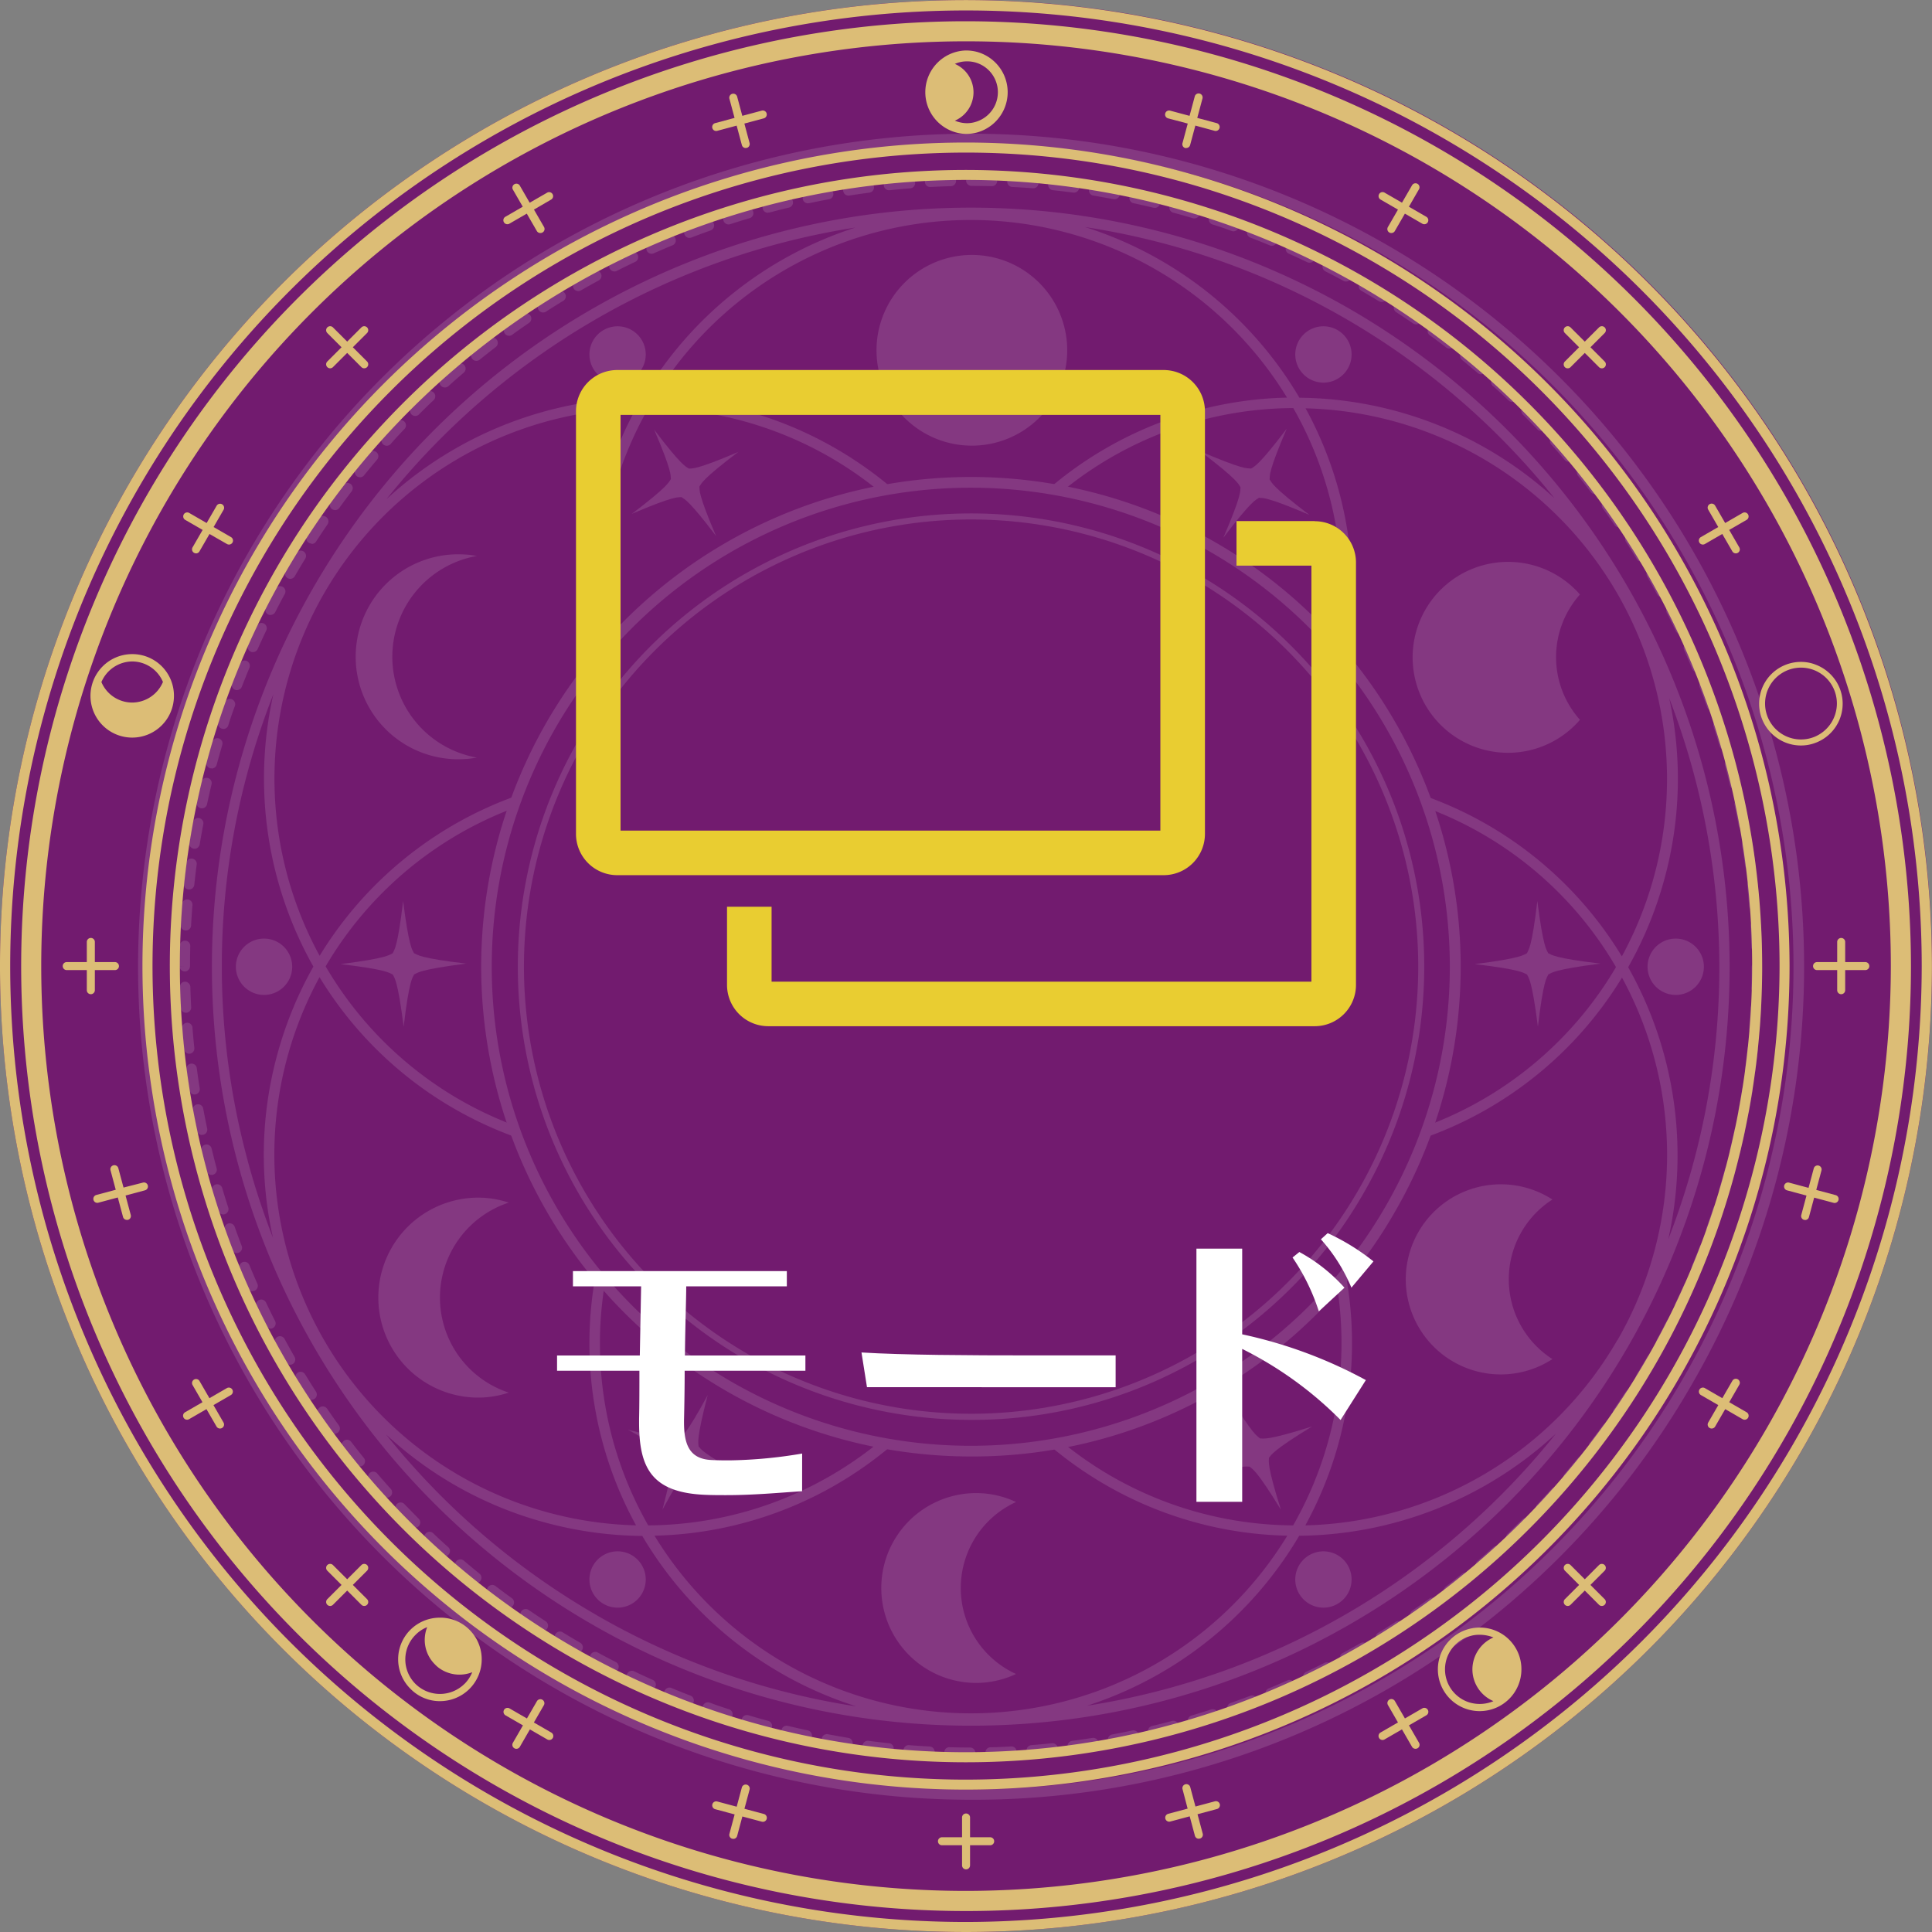 <svg xmlns="http://www.w3.org/2000/svg" xmlns:xlink="http://www.w3.org/1999/xlink" width="53.366" height="53.366" viewBox="0 0 53.366 53.366"><rect x="0" y="0" width="53.366" height="53.366" fill="#808080" stroke="none"/><defs><clipPath id="a"><rect width="46.034" height="46.018" fill="#fff"/></clipPath><clipPath id="b"><rect width="53.364" height="53.364" fill="none"/></clipPath></defs><g transform="translate(-818.627 -304.56)"><path d="M53.366,26.683A26.683,26.683,0,1,1,26.683,0,26.683,26.683,0,0,1,53.366,26.683" transform="translate(818.627 304.56)" fill="#721b6f"/><rect width="53.366" height="53.366" transform="translate(818.627 304.56)" fill="none"/><g transform="translate(822.418 308.254)" opacity="0.126"><g clip-path="url(#a)"><path d="M52.84,33.929c1.015-.77,1.015-.872,1.075-.958-.01-.1.04-.194-.461-1.364.77,1.015.872,1.015.958,1.075.1-.01.194.04,1.365-.461-1.015.77-1.015.872-1.075.958.01.105-.04.194.461,1.365-.77-1.015-.872-1.015-.958-1.075-.1.01-.194-.04-1.364.461" transform="translate(-39.175 -23.432)" fill="#fff"/><path d="M113.566,32.137c1.2.514,1.288.463,1.4.473.088-.062.193-.062.981-1.1-.514,1.2-.462,1.288-.473,1.4.062.088.062.193,1.1.981-1.2-.514-1.288-.463-1.395-.472-.088.062-.193.062-.981,1.1.514-1.2.463-1.288.472-1.395-.061-.088-.062-.193-1.1-.981" transform="translate(-84.196 -23.362)" fill="#fff"/><path d="M144.58,81.947c.164,1.292.254,1.345.3,1.442.1.045.151.135,1.445.288-1.292.164-1.345.254-1.442.3-.045.1-.135.151-.288,1.444-.164-1.292-.254-1.345-.3-1.442-.1-.045-.151-.135-1.445-.288,1.292-.164,1.345-.254,1.442-.3.045-.1.135-.151.288-1.445" transform="translate(-105.906 -60.754)" fill="#fff"/><path d="M23.436,81.947c.164,1.292.254,1.345.3,1.442.1.045.151.135,1.445.288-1.292.164-1.345.254-1.442.3-.045.1-.135.151-.288,1.444-.164-1.292-.254-1.345-.3-1.442-.1-.045-.151-.135-1.445-.288,1.292-.164,1.345-.254,1.442-.3.045-.1.135-.151.288-1.445" transform="translate(-16.092 -60.754)" fill="#fff"/><path d="M53.364,137.878c.32-1.233.258-1.313.251-1.418-.072-.076-.088-.177-1.207-.786,1.233.32,1.313.258,1.418.252.076-.073.177-.088.786-1.207-.32,1.233-.258,1.313-.251,1.418.072.077.088.177,1.207.786-1.233-.32-1.313-.258-1.418-.251-.076.072-.177.088-.786,1.207" transform="translate(-38.855 -99.877)" fill="#fff"/><path d="M113.257,137.047c1.111-.68,1.121-.784,1.191-.866,0-.108.061-.193-.331-1.435.68,1.11.784,1.121.866,1.191.108,0,.193.061,1.435-.331-1.111.68-1.121.784-1.191.866,0,.108-.061.193.331,1.435-.68-1.111-.784-1.121-.866-1.191-.108,0-.193-.061-1.435.331" transform="translate(-83.967 -99.898)" fill="#fff"/><path d="M78.957,15.58a2.634,2.634,0,1,1,2.634,2.634,2.634,2.634,0,0,1-2.634-2.634" transform="translate(-58.537 -9.598)" fill="#fff"/><path d="M138.858,50.973a2.623,2.623,0,0,0,1.981-.911,2.6,2.6,0,0,1,0-3.462,2.637,2.637,0,1,0-1.981,4.373" transform="translate(-100.988 -33.873)" fill="#fff"/><path d="M138.108,117.449a2.617,2.617,0,0,0,1.424-.424,2.618,2.618,0,0,1,0-4.408,2.626,2.626,0,1,0-1.424,4.832" transform="translate(-100.442 -83.178)" fill="#fff"/><path d="M24.5,47.749a2.829,2.829,0,0,1,2.335-2.785,2.655,2.655,0,0,0-.463-.046,2.831,2.831,0,1,0,0,5.661,2.644,2.644,0,0,0,.462-.046A2.83,2.83,0,0,1,24.5,47.749" transform="translate(-17.454 -33.301)" fill="#fff"/><path d="M82.09,150.429a2.6,2.6,0,0,0,1.1-.247,2.611,2.611,0,0,1,0-4.75,2.592,2.592,0,0,0-1.1-.247,2.622,2.622,0,1,0,0,5.244" transform="translate(-58.916 -107.637)" fill="#fff"/><path d="M27.457,116.4a2.762,2.762,0,0,1,1.9-2.624,2.675,2.675,0,0,0-.841-.138,2.762,2.762,0,0,0,0,5.524,2.681,2.681,0,0,0,.841-.138,2.762,2.762,0,0,1-1.9-2.624" transform="translate(-19.095 -84.251)" fill="#fff"/><path d="M50.2,63.718a13.528,13.528,0,1,1,11.742-6.762A13.445,13.445,0,0,1,50.2,63.718m-6.593-2.068a13.232,13.232,0,1,0-6.165-8.034,13.249,13.249,0,0,0,6.165,8.034" transform="translate(-27.199 -27.181)" fill="#fff"/><path d="M53.1,65.6a12.519,12.519,0,1,1,10.865-6.258A12.44,12.44,0,0,1,53.1,65.6m.042-24.871a12.351,12.351,0,1,0,6.156,1.653,12.363,12.363,0,0,0-6.156-1.653" transform="translate(-30.093 -30.074)" fill="#fff"/><path d="M26.353,48.17s-.381,0-.572-.007a.145.145,0,0,1-.141-.149.137.137,0,0,1,.149-.141q.282.008.563.008a.145.145,0,1,1,0,.29m.568-.007a.145.145,0,0,1,0-.29c.188,0,.376-.013.564-.022a.141.141,0,0,1,.153.137.145.145,0,0,1-.138.153c-.19.01-.575.023-.575.023m-1.7-.022s-.388-.023-.578-.038a.145.145,0,0,1-.133-.156.142.142,0,0,1,.156-.133q.281.022.563.037a.145.145,0,0,1-.008.29m2.838-.038a.145.145,0,0,1-.011-.29q.282-.023.562-.052a.145.145,0,1,1,.03.289q-.284.029-.569.052h-.012m-3.97-.052h-.016q-.284-.03-.568-.068a.145.145,0,0,1,.038-.288q.28.037.56.066a.145.145,0,0,1-.015.29m5.1-.066a.145.145,0,0,1-.019-.289q.28-.037.558-.081a.145.145,0,1,1,.045.287q-.282.045-.566.082h-.019M22.958,47.9l-.023,0q-.282-.044-.564-.1a.145.145,0,1,1,.053-.286q.277.052.556.1a.145.145,0,0,1-.022.289m7.348-.095a.145.145,0,0,1-.026-.288q.277-.051.553-.11a.145.145,0,1,1,.06.284q-.28.059-.561.111l-.027,0m-8.465-.113a.139.139,0,0,1-.031,0q-.279-.059-.558-.127a.145.145,0,0,1,.068-.282q.274.066.55.125a.145.145,0,0,1-.03.287m9.577-.123a.145.145,0,0,1-.034-.287q.274-.065.547-.138a.145.145,0,1,1,.075.281q-.277.074-.555.14a.139.139,0,0,1-.034,0m-10.681-.144a.163.163,0,0,1-.038,0c-.184-.05-.367-.1-.55-.156a.145.145,0,1,1,.083-.278q.27.081.543.154a.145.145,0,0,1-.038.286m11.78-.149a.145.145,0,0,1-.041-.285q.271-.08.539-.167a.145.145,0,0,1,.089.276q-.272.088-.546.169a.152.152,0,0,1-.041.006M19.648,47.1A.145.145,0,0,1,19.6,47.1q-.271-.088-.541-.185a.145.145,0,0,1,.1-.274q.267.1.534.183a.145.145,0,0,1-.045.283m13.95-.174a.145.145,0,0,1-.048-.282q.266-.094.53-.195a.145.145,0,1,1,.1.271c-.178.069-.357.134-.537.2a.145.145,0,0,1-.048.008m-15.02-.207a.143.143,0,0,1-.053-.01q-.266-.1-.53-.213a.145.145,0,1,1,.111-.268q.261.109.524.21a.145.145,0,0,1-.052.281m16.081-.2a.145.145,0,0,1-.056-.279q.261-.108.519-.222a.145.145,0,1,1,.118.266q-.261.116-.526.225a.146.146,0,0,1-.055.011m-17.13-.238a.147.147,0,0,1-.059-.013q-.26-.117-.519-.24a.145.145,0,1,1,.125-.262q.255.122.512.237a.145.145,0,0,1-.059.278m18.17-.223a.145.145,0,0,1-.062-.276q.255-.121.507-.249a.145.145,0,0,1,.131.259q-.255.129-.514.252a.147.147,0,0,1-.062.014M16.5,45.795a.144.144,0,0,1-.066-.016q-.254-.13-.506-.267a.145.145,0,1,1,.139-.255q.248.135.5.263a.145.145,0,0,1-.066.274m20.208-.247a.145.145,0,0,1-.069-.273q.248-.135.494-.275a.145.145,0,0,1,.145.252q-.248.143-.5.279a.145.145,0,0,1-.069.018m-21.2-.29a.144.144,0,0,1-.072-.019q-.249-.143-.492-.292a.145.145,0,0,1,.152-.248q.24.147.485.289a.145.145,0,0,1-.073.271M37.7,44.982a.145.145,0,0,1-.076-.269q.241-.147.479-.3a.145.145,0,0,1,.158.244q-.241.155-.485.3a.144.144,0,0,1-.076.021m-23.151-.317a.144.144,0,0,1-.079-.023q-.241-.156-.476-.317a.145.145,0,1,1,.164-.24q.232.159.47.313a.145.145,0,0,1-.079.267m24.105-.3a.145.145,0,0,1-.082-.265q.233-.16.462-.326a.145.145,0,1,1,.17.235q-.232.168-.469.33a.143.143,0,0,1-.082.026m-25.043-.341a.144.144,0,0,1-.085-.027q-.232-.168-.459-.342a.145.145,0,1,1,.176-.231q.223.171.453.337a.145.145,0,0,1-.085.263M39.576,43.7a.145.145,0,0,1-.088-.26q.224-.172.444-.35a.145.145,0,0,1,.183.226q-.223.18-.451.354a.144.144,0,0,1-.088.03m-26.867-.364a.144.144,0,0,1-.091-.032q-.223-.18-.44-.365a.145.145,0,1,1,.188-.221q.215.183.435.361a.145.145,0,0,1-.092.258m27.753-.351a.145.145,0,0,1-.094-.256q.215-.183.425-.373a.145.145,0,1,1,.194.216q-.213.192-.431.377a.143.143,0,0,1-.094.035m-28.619-.386a.145.145,0,0,1-.1-.037q-.214-.192-.422-.389a.145.145,0,1,1,.2-.211q.2.194.416.384a.145.145,0,0,1-.1.253m29.465-.375a.145.145,0,0,1-.1-.251q.2-.194.405-.395a.145.145,0,0,1,.205.205q-.2.2-.41.4a.145.145,0,0,1-.1.04M11.016,41.81a.145.145,0,0,1-.1-.043q-.2-.2-.4-.41a.145.145,0,1,1,.211-.2q.194.2.395.405a.145.145,0,0,1-.1.248m31.1-.4a.145.145,0,0,1-.105-.245q.195-.2.384-.416a.145.145,0,0,1,.216.194q-.192.214-.389.421a.144.144,0,0,1-.105.045m-31.882-.429a.145.145,0,0,1-.108-.048q-.192-.213-.378-.431a.145.145,0,0,1,.221-.189q.183.215.373.425a.145.145,0,0,1-.108.243m32.644-.418a.145.145,0,0,1-.111-.24q.183-.214.361-.434a.145.145,0,0,1,.226.183q-.18.223-.366.44a.145.145,0,0,1-.11.051M9.493,40.118a.145.145,0,0,1-.113-.054q-.18-.223-.355-.451a.145.145,0,1,1,.231-.176q.172.225.35.444a.145.145,0,0,1-.113.237m34.1-.436a.145.145,0,0,1-.115-.233q.171-.224.338-.453a.145.145,0,0,1,.235.17q-.169.232-.342.459a.145.145,0,0,1-.115.057M8.8,39.215a.145.145,0,0,1-.118-.06q-.168-.232-.33-.468a.145.145,0,0,1,.24-.164q.16.233.326.462a.145.145,0,0,1-.032.2.143.143,0,0,1-.085.028m35.457-.452a.145.145,0,0,1-.12-.227q.159-.232.313-.469a.145.145,0,0,1,.244.158q-.156.241-.318.476a.145.145,0,0,1-.119.063m-36.1-.487a.146.146,0,0,1-.122-.066q-.156-.241-.3-.485a.145.145,0,0,1,.248-.151q.147.241.3.478a.145.145,0,0,1-.122.224m36.719-.466a.145.145,0,0,1-.124-.221q.147-.24.289-.485a.145.145,0,1,1,.252.145q-.144.248-.293.491a.145.145,0,0,1-.124.07m-37.313-.5a.145.145,0,0,1-.126-.073q-.143-.248-.279-.5a.145.145,0,1,1,.255-.138q.135.248.275.494a.145.145,0,0,1-.126.217m37.881-.48a.145.145,0,0,1-.128-.215q.135-.248.263-.5a.145.145,0,1,1,.259.132q-.129.254-.267.506a.145.145,0,0,1-.127.076m-38.423-.52a.146.146,0,0,1-.13-.079q-.13-.256-.253-.514a.145.145,0,0,1,.262-.125q.121.255.249.507a.146.146,0,0,1-.064.2.149.149,0,0,1-.066.016m38.939-.491a.145.145,0,0,1-.131-.208q.122-.255.237-.512a.145.145,0,0,1,.265.119q-.116.26-.24.518a.145.145,0,0,1-.131.083M6.535,35.278a.145.145,0,0,1-.133-.086q-.116-.261-.226-.526a.145.145,0,0,1,.269-.111q.107.261.222.519a.145.145,0,0,1-.133.2m39.891-.5a.145.145,0,0,1-.134-.2q.109-.261.21-.523a.145.145,0,1,1,.271.1q-.1.266-.213.53a.146.146,0,0,1-.134.089M6.1,34.227a.145.145,0,0,1-.136-.093q-.1-.267-.2-.537a.145.145,0,0,1,.274-.1q.094.267.195.53a.146.146,0,0,1-.084.187.141.141,0,0,1-.052.01m40.733-.509a.145.145,0,0,1-.137-.194c.064-.178.124-.355.182-.534a.145.145,0,0,1,.276.091q-.088.271-.184.541a.146.146,0,0,1-.137.1M5.722,33.155a.145.145,0,0,1-.138-.1q-.088-.272-.169-.546a.145.145,0,0,1,.279-.082q.08.271.167.539a.146.146,0,0,1-.094.183.142.142,0,0,1-.045.007m41.464-.517a.152.152,0,0,1-.041-.006.145.145,0,0,1-.1-.181q.081-.271.154-.543a.145.145,0,1,1,.28.076q-.074.275-.156.55a.145.145,0,0,1-.139.1M5.4,32.065a.145.145,0,0,1-.14-.108q-.074-.276-.141-.554a.145.145,0,0,1,.282-.068q.066.274.139.547a.145.145,0,0,1-.14.183m42.082-.524a.153.153,0,0,1-.034,0,.145.145,0,0,1-.107-.175q.066-.275.125-.55a.145.145,0,1,1,.284.061c-.04.186-.082.372-.127.557a.145.145,0,0,1-.141.111M5.136,30.961a.145.145,0,0,1-.142-.115q-.059-.28-.111-.561a.145.145,0,1,1,.286-.053q.052.277.11.553a.145.145,0,0,1-.112.172.155.155,0,0,1-.03,0m42.584-.53-.027,0a.145.145,0,0,1-.116-.169q.052-.277.1-.556a.145.145,0,0,1,.287.045q-.045.282-.1.564a.145.145,0,0,1-.142.118M4.929,29.844a.146.146,0,0,1-.143-.123q-.045-.282-.082-.566a.145.145,0,0,1,.125-.163.143.143,0,0,1,.163.125q.037.28.081.559a.145.145,0,0,1-.121.166l-.023,0M47.9,29.308h-.019a.145.145,0,0,1-.125-.163q.037-.28.066-.561a.145.145,0,0,1,.289.031q-.03.284-.068.568a.145.145,0,0,1-.144.126M4.78,28.717a.145.145,0,0,1-.144-.13q-.03-.284-.053-.569a.145.145,0,0,1,.133-.156.143.143,0,0,1,.156.133q.022.282.052.562a.145.145,0,0,1-.129.16H4.78m43.237-.539a.147.147,0,0,1-.145-.157q.022-.281.037-.563a.141.141,0,0,1,.153-.137.145.145,0,0,1,.137.152c-.01.191-.022.381-.037.571a.145.145,0,0,1-.144.134M4.691,27.585a.146.146,0,0,1-.145-.138q-.015-.286-.022-.571a.145.145,0,0,1,.141-.149.152.152,0,0,1,.149.141q.008.282.023.564a.145.145,0,0,1-.137.153H4.691m43.385-.542a.146.146,0,0,1-.145-.149q.007-.28.007-.559a.147.147,0,0,1,.145-.148.143.143,0,0,1,.145.143s0,.383-.007.572a.145.145,0,0,1-.145.141m-43.415-.6a.14.14,0,0,1-.145-.139H4.66L4.515,26.3c0-.192,0-.378.007-.565a.145.145,0,0,1,.29.007q-.007.277-.007.553a.15.15,0,0,1-.145.151m43.415-.537a.145.145,0,0,1-.145-.141q-.008-.282-.022-.564a.145.145,0,0,1,.137-.153.141.141,0,0,1,.153.138q.015.285.023.571a.145.145,0,0,1-.141.149ZM4.69,25.313a.146.146,0,0,1-.145-.153q.015-.286.037-.571a.145.145,0,0,1,.29.023c-.015.187-.027.375-.037.563a.145.145,0,0,1-.145.138m43.326-.541a.145.145,0,0,1-.145-.133q-.023-.281-.052-.562a.145.145,0,1,1,.289-.031q.03.284.052.569a.145.145,0,0,1-.133.156h-.012M4.778,24.181H4.763a.145.145,0,0,1-.129-.16q.03-.284.067-.568a.143.143,0,0,1,.163-.125.145.145,0,0,1,.125.163q-.037.28-.066.56a.145.145,0,0,1-.144.13M47.9,23.644a.145.145,0,0,1-.144-.126q-.037-.28-.081-.559a.145.145,0,0,1,.287-.045q.045.282.082.566a.145.145,0,0,1-.125.163l-.019,0m-42.97-.589-.023,0a.145.145,0,0,1-.121-.166q.045-.282.1-.564a.145.145,0,0,1,.286.053q-.052.278-.1.556a.145.145,0,0,1-.143.123m42.792-.532a.145.145,0,0,1-.143-.119q-.051-.277-.11-.554a.145.145,0,1,1,.284-.06q.059.28.111.561a.145.145,0,0,1-.116.169l-.027,0M5.134,21.937a.155.155,0,0,1-.031,0,.145.145,0,0,1-.112-.172q.059-.28.127-.558a.145.145,0,1,1,.282.068q-.066.275-.125.55a.145.145,0,0,1-.142.115m42.349-.527a.146.146,0,0,1-.141-.112q-.065-.274-.138-.547a.145.145,0,0,1,.281-.075q.074.276.14.555a.145.145,0,0,1-.108.175.149.149,0,0,1-.034,0M5.4,20.833a.159.159,0,0,1-.038,0,.146.146,0,0,1-.1-.178q.074-.276.156-.55a.145.145,0,1,1,.278.083q-.08.271-.154.543a.145.145,0,0,1-.14.108m41.791-.521a.146.146,0,0,1-.139-.1q-.08-.271-.167-.539a.145.145,0,0,1,.276-.089q.088.272.169.546a.145.145,0,0,1-.1.18.141.141,0,0,1-.041.006M5.724,19.744a.136.136,0,0,1-.045-.007.145.145,0,0,1-.093-.183q.088-.271.184-.541a.145.145,0,1,1,.274.1q-.1.267-.182.534a.145.145,0,0,1-.138.1m41.117-.514a.145.145,0,0,1-.137-.1q-.094-.266-.195-.53a.145.145,0,1,1,.271-.1q.1.267.2.537a.145.145,0,0,1-.089.185.142.142,0,0,1-.048.009M6.1,18.674a.143.143,0,0,1-.052-.01.145.145,0,0,1-.083-.188q.1-.266.213-.531a.145.145,0,1,1,.268.112q-.108.261-.21.523a.145.145,0,0,1-.136.093m40.33-.5a.145.145,0,0,1-.134-.09q-.107-.261-.222-.519a.145.145,0,1,1,.266-.118q.116.262.225.526a.146.146,0,0,1-.134.2M6.541,17.625a.143.143,0,0,1-.059-.013.145.145,0,0,1-.073-.192q.116-.261.24-.519a.145.145,0,1,1,.262.125q-.122.255-.237.512a.145.145,0,0,1-.133.086m39.434-.5a.145.145,0,0,1-.131-.083q-.121-.255-.249-.507a.145.145,0,1,1,.259-.131q.13.255.252.514a.145.145,0,0,1-.069.193.147.147,0,0,1-.062.014M7.031,16.6a.147.147,0,0,1-.066-.016.145.145,0,0,1-.063-.2q.13-.254.266-.506a.145.145,0,1,1,.255.139q-.135.248-.263.5a.145.145,0,0,1-.13.079m38.429-.486a.145.145,0,0,1-.128-.076q-.134-.248-.275-.494a.145.145,0,0,1,.252-.145q.143.248.279.5a.145.145,0,0,1-.059.2.147.147,0,0,1-.069.017M7.574,15.6a.145.145,0,0,1-.126-.218q.144-.249.292-.492a.145.145,0,0,1,.248.152q-.147.24-.289.485a.145.145,0,0,1-.126.073m37.319-.474a.146.146,0,0,1-.124-.07q-.147-.241-.3-.479a.145.145,0,1,1,.244-.158q.155.241.3.485a.146.146,0,0,1-.048.2.143.143,0,0,1-.076.021m-36.726-.5a.145.145,0,0,1-.122-.224q.156-.241.317-.476A.145.145,0,1,1,8.6,14.1q-.159.232-.313.47a.146.146,0,0,1-.122.066m36.107-.46a.145.145,0,0,1-.12-.063q-.16-.233-.326-.462a.145.145,0,1,1,.236-.17q.168.232.33.468a.145.145,0,0,1-.12.227M8.81,13.7a.143.143,0,0,1-.085-.028.145.145,0,0,1-.032-.2q.168-.232.342-.459a.145.145,0,1,1,.23.176q-.171.224-.337.453a.145.145,0,0,1-.118.06m34.8-.445a.145.145,0,0,1-.115-.057q-.171-.224-.349-.444a.145.145,0,1,1,.226-.183q.18.223.355.451a.145.145,0,0,1-.116.233M9.5,12.795a.145.145,0,0,1-.113-.236q.18-.223.365-.44a.145.145,0,1,1,.221.188q-.183.215-.361.434a.144.144,0,0,1-.113.054m33.39-.428a.145.145,0,0,1-.111-.051q-.183-.215-.372-.425a.145.145,0,0,1,.216-.195q.192.213.378.431a.145.145,0,0,1-.016.2.143.143,0,0,1-.094.035m-32.652-.438a.145.145,0,0,1-.108-.242q.192-.214.389-.422a.145.145,0,0,1,.211.2q-.195.2-.384.416a.145.145,0,0,1-.108.048m31.89-.408a.144.144,0,0,1-.105-.045q-.195-.2-.4-.405a.145.145,0,0,1,.206-.205q.2.2.4.41a.145.145,0,0,1-.005.205.143.143,0,0,1-.1.04M11.023,11.1a.145.145,0,0,1-.1-.248q.2-.2.411-.4a.145.145,0,1,1,.2.211q-.205.194-.405.395a.146.146,0,0,1-.1.043m30.3-.386a.145.145,0,0,1-.1-.04q-.2-.195-.416-.384A.145.145,0,1,1,41,10.075q.214.192.422.389a.145.145,0,0,1-.1.25m-29.475-.4a.145.145,0,0,1-.1-.253q.213-.192.431-.378a.145.145,0,0,1,.189.221q-.215.183-.425.373a.144.144,0,0,1-.1.037m28.627-.364a.144.144,0,0,1-.094-.035q-.215-.183-.434-.361a.145.145,0,0,1,.183-.226q.223.18.44.365a.145.145,0,0,1-.094.256M12.715,9.579a.145.145,0,0,1-.092-.258q.223-.18.45-.354a.145.145,0,0,1,.177.23q-.224.173-.445.35a.144.144,0,0,1-.091.032m26.877-.34a.145.145,0,0,1-.088-.03q-.223-.171-.453-.337a.145.145,0,1,1,.17-.236q.232.168.459.342a.145.145,0,0,1-.088.26M13.619,8.886a.145.145,0,0,1-.085-.263q.232-.168.468-.33a.145.145,0,1,1,.164.239q-.233.16-.462.326a.144.144,0,0,1-.085.028m25.054-.314a.145.145,0,0,1-.083-.026q-.232-.159-.469-.313a.145.145,0,0,1,.158-.244q.241.156.476.318a.145.145,0,0,1-.082.265M14.558,8.243a.145.145,0,0,1-.079-.267q.241-.156.485-.305a.145.145,0,0,1,.152.248q-.241.147-.478.3a.146.146,0,0,1-.079.023m23.161-.29a.147.147,0,0,1-.076-.021q-.24-.147-.485-.288a.145.145,0,0,1,.145-.252q.249.144.492.292a.145.145,0,0,1-.076.269m-22.191-.3a.145.145,0,0,1-.073-.271q.249-.144.5-.279a.145.145,0,1,1,.138.256q-.248.134-.493.275a.144.144,0,0,1-.072.019m21.207-.265a.144.144,0,0,1-.07-.018q-.248-.135-.5-.263a.145.145,0,0,1,.132-.259q.254.13.506.267a.145.145,0,0,1-.07.273M16.529,7.109a.145.145,0,0,1-.066-.275q.255-.13.514-.252a.145.145,0,0,1,.125.262q-.256.121-.507.249a.146.146,0,0,1-.066.016m19.2-.241a.146.146,0,0,1-.063-.014q-.256-.122-.512-.237a.145.145,0,1,1,.119-.265q.26.116.519.24a.145.145,0,0,1-.063.276M17.556,6.621a.145.145,0,0,1-.059-.278q.262-.116.526-.225a.145.145,0,0,1,.111.268q-.261.108-.519.222a.148.148,0,0,1-.059.012M34.687,6.4a.147.147,0,0,1-.056-.011q-.261-.108-.524-.21a.145.145,0,1,1,.1-.271q.266.1.53.212a.145.145,0,0,1-.056.28m-16.08-.217a.145.145,0,0,1-.052-.281q.267-.1.537-.2a.145.145,0,0,1,.1.274q-.266.094-.53.195a.142.142,0,0,1-.052.01M33.628,6a.146.146,0,0,1-.049-.008q-.267-.1-.534-.182a.145.145,0,1,1,.09-.276q.271.088.541.185A.145.145,0,0,1,33.628,6M19.679,5.81a.145.145,0,0,1-.044-.283q.272-.088.546-.169a.145.145,0,1,1,.082.279q-.271.08-.539.167a.149.149,0,0,1-.045.007m12.869-.166a.145.145,0,0,1-.042-.006q-.27-.081-.543-.154a.145.145,0,0,1,.076-.281q.276.074.55.156a.145.145,0,0,1-.041.284M20.769,5.488a.145.145,0,0,1-.037-.286q.276-.074.555-.14a.145.145,0,0,1,.067.282q-.274.065-.547.138a.144.144,0,0,1-.038,0M31.45,5.349a.156.156,0,0,1-.034,0q-.275-.066-.55-.125a.145.145,0,0,1,.061-.284q.279.06.557.126a.145.145,0,0,1-.034.287m-9.577-.126a.145.145,0,0,1-.03-.287q.28-.059.561-.111a.147.147,0,0,1,.169.116.145.145,0,0,1-.116.169q-.277.051-.553.11a.15.15,0,0,1-.03,0m8.466-.111-.027,0q-.277-.052-.556-.1a.145.145,0,1,1,.045-.287q.282.044.564.1a.145.145,0,0,1-.026.288m-7.349-.1a.145.145,0,0,1-.023-.288q.282-.045.566-.082a.145.145,0,1,1,.037.288q-.28.037-.558.081l-.023,0m6.227-.082H29.2c-.187-.024-.373-.047-.561-.066a.145.145,0,0,1,.031-.289q.284.03.568.067a.145.145,0,0,1-.018.289m-5.1-.066a.145.145,0,0,1-.015-.29q.284-.03.569-.052a.145.145,0,1,1,.023.289q-.281.022-.561.052h-.016m3.971-.053c-.2-.015-.387-.027-.575-.037a.145.145,0,0,1-.138-.152.138.138,0,0,1,.153-.138q.286.015.571.037a.145.145,0,0,1-.011.29m-2.839-.036a.145.145,0,0,1-.007-.29q.285-.016.571-.023a.145.145,0,1,1,.008.29c-.188.005-.572.023-.572.023m1.7-.023s-.375-.007-.561-.007a.149.149,0,0,1-.149-.145.142.142,0,0,1,.141-.145s.384,0,.572.007a.145.145,0,0,1,0,.29" transform="translate(-3.347 -3.305)" fill="#fff"/><path d="M39.374,10.709a20.966,20.966,0,1,0,7.675,28.644,20.993,20.993,0,0,0-7.675-28.644m-.145.252a20.562,20.562,0,0,1,5.779,4.963,10.581,10.581,0,0,0-7.041-2.772A10.58,10.58,0,0,0,32.05,8.439a20.557,20.557,0,0,1,7.179,2.522M25.7,8.452a10.583,10.583,0,0,0-5.878,4.7,10.58,10.58,0,0,0-7.071,2.8A20.681,20.681,0,0,1,25.7,8.452M8.915,34.221a20.521,20.521,0,0,1,.708-12.872,10.585,10.585,0,0,0,1.107,7.516,10.586,10.586,0,0,0-1.007,2.467,10.479,10.479,0,0,0-.109,5.024,21.046,21.046,0,0,1-.7-2.135M18.55,46.777a20.658,20.658,0,0,1-5.815-4.991,10.482,10.482,0,0,0,4.436,2.446,10.591,10.591,0,0,0,2.644.36A10.583,10.583,0,0,0,25.729,49.3a20.563,20.563,0,0,1-7.179-2.522m13.534,2.509a10.581,10.581,0,0,0,5.877-4.7,10.578,10.578,0,0,0,7.09-2.82,20.679,20.679,0,0,1-12.968,7.518m14.664-10.1A10.246,10.246,0,0,1,38.13,44.3a10.461,10.461,0,0,0,1.129-6.86c-.081.1-.163.2-.247.293A10.142,10.142,0,0,1,37.794,44.3a10.173,10.173,0,0,1-5.036-1.367,10.327,10.327,0,0,1-1.267-.868c-.124.025-.248.051-.373.072a10.634,10.634,0,0,0,1.5,1.048,10.463,10.463,0,0,0,5.014,1.4,10.236,10.236,0,0,1-17.479,0,10.474,10.474,0,0,0,5.014-1.408,10.651,10.651,0,0,0,1.49-1.044c-.125-.021-.25-.046-.374-.071a10.347,10.347,0,0,1-1.261.863A10.173,10.173,0,0,1,19.979,44.3a10.135,10.135,0,0,1-1.215-6.57c-.084-.1-.167-.191-.248-.288a10.457,10.457,0,0,0,1.127,6.857A10.245,10.245,0,0,1,10.9,29.157a10.474,10.474,0,0,0,3.731,3.64,10.583,10.583,0,0,0,1.651.768c-.044-.118-.083-.238-.124-.358a10.316,10.316,0,0,1-1.382-.662,10.175,10.175,0,0,1-3.707-3.686,10.176,10.176,0,0,1,5.085-4.331c.041-.121.086-.241.13-.361a10.492,10.492,0,0,0-5.381,4.4,10.23,10.23,0,0,1,8.742-15.123A10.463,10.463,0,0,0,18.52,20.3c.081-.1.163-.2.247-.293a10.141,10.141,0,0,1,1.218-6.569,10.16,10.16,0,0,1,6.3,2.236c.124-.025.248-.051.373-.072a10.586,10.586,0,0,0-1.5-1.048,10.469,10.469,0,0,0-5.011-1.405,10.235,10.235,0,0,1,17.477,0,10.456,10.456,0,0,0-6.5,2.449c.125.021.249.046.373.071a10.139,10.139,0,0,1,6.3-2.231,10.139,10.139,0,0,1,1.216,6.57c.083.1.167.19.248.288a10.461,10.461,0,0,0-1.124-6.851,10.242,10.242,0,0,1,8.736,15.138A10.451,10.451,0,0,0,41.5,24.174c.044.118.083.238.124.358a10.131,10.131,0,0,1,5.087,4.347,10.177,10.177,0,0,1-5.084,4.331c-.041.12-.085.239-.13.359a10.476,10.476,0,0,0,5.38-4.4,10.245,10.245,0,0,1-.124,10.013m.295-10.3a10.607,10.607,0,0,0,1.011-2.474,10.48,10.48,0,0,0,.123-4.955,20.682,20.682,0,0,1-.027,14.944,10.584,10.584,0,0,0-1.107-7.514" transform="translate(-5.865 -5.86)" fill="#fff"/><path d="M22.986,46.019a23.01,23.01,0,1,1,19.971-11.5,22.871,22.871,0,0,1-19.971,11.5m-11.323-3.33a22.724,22.724,0,1,0-10.588-13.8,22.752,22.752,0,0,0,10.588,13.8" transform="translate(0 0)" fill="#fff"/><path d="M124.463,152.963a.778.778,0,1,0-.778-.778.779.779,0,0,0,.778.778" transform="translate(-91.698 -112.25)" fill="#fff"/><path d="M49.074,152.963a.778.778,0,1,0-.778-.778.779.779,0,0,0,.778.778" transform="translate(-35.806 -112.25)" fill="#fff"/><path d="M124.463,22.12a.778.778,0,1,0-.778-.778.779.779,0,0,0,.778.778" transform="translate(-91.698 -15.245)" fill="#fff"/><path d="M49.074,22.12a.778.778,0,1,0-.778-.778.779.779,0,0,0,.778.778" transform="translate(-35.806 -15.245)" fill="#fff"/><path d="M11.309,87.516a.778.778,0,1,0-.778-.778.779.779,0,0,0,.778.778" transform="translate(-7.807 -63.728)" fill="#fff"/><path d="M162.088,87.516a.778.778,0,1,0-.778-.778.779.779,0,0,0,.778.778" transform="translate(-119.592 -63.728)" fill="#fff"/></g></g><rect width="53.366" height="53.366" transform="translate(818.627 304.56)" fill="none"/><path d="M240.248,160.6h-2.161v1.231h2.069v11.491H225.245v-2.069h-1.231v2.161a1.14,1.14,0,0,0,1.139,1.139h15.095a1.14,1.14,0,0,0,1.139-1.139V161.743a1.14,1.14,0,0,0-1.139-1.139" transform="translate(614.695 158.353)" fill="#e9cd31"/><path d="M194.848,126.879V115.2a1.14,1.14,0,0,0-1.139-1.139H178.614a1.14,1.14,0,0,0-1.139,1.139v11.675a1.14,1.14,0,0,0,1.139,1.139h15.095a1.14,1.14,0,0,0,1.139-1.139m-1.231-.092H178.706V115.3h14.911Z" transform="translate(657.062 200.72)" fill="#e9cd31"/><path d="M178.409,397.8c-.69.045-1.345.108-2.1.108-.188,0-.377,0-.583-.009-1.488-.063-1.82-.762-1.82-2v-.1c.009-.386.009-.879.009-1.327H171.64v-.421h2.286l.036-1.91h-1.883v-.421h5.908v.421h-2.779c0,.332-.027,1.076-.036,1.91H178.5v.421h-3.335c0,.466-.009.977-.018,1.372v.054c0,.628.161,1.013.762,1.04.188.009.359.009.511.009a12.872,12.872,0,0,0,1.99-.188Z" transform="translate(662.374 -52.049)" fill="#fff"/><path d="M265.594,417.686l-.152-.959c1.157.072,2.968.081,4.662.081h2.358v.879Z" transform="translate(576.981 -74.809)" fill="#fff"/><path d="M372.625,385.089a10.278,10.278,0,0,0-2.717-1.963v4.223h-1.264v-6.993h1.264v2.367a12.707,12.707,0,0,1,3.416,1.264Zm-.6-3a5.75,5.75,0,0,0-.726-1.488l.188-.152a4.626,4.626,0,0,1,1.246.986Zm.9-.655a4.751,4.751,0,0,0-.843-1.336l.188-.17a6.118,6.118,0,0,1,1.264.78Z" transform="translate(483.031 -41.306)" fill="#fff"/><g transform="translate(818.627 304.562)"><g clip-path="url(#b)"><path d="M27.6,1.5A26.1,26.1,0,1,0,53.7,27.6,26.128,26.128,0,0,0,27.6,1.5m0,51.644A25.545,25.545,0,1,1,53.144,27.6,25.573,25.573,0,0,1,27.6,53.144" transform="translate(-0.915 -0.915)" fill="#dcbd76"/><path d="M34.02,12.03A21.992,21.992,0,1,0,56.013,34.02,22.014,22.014,0,0,0,34.02,12.03m0,43.706A21.715,21.715,0,1,1,55.736,34.02,21.739,21.739,0,0,1,34.02,55.736" transform="translate(-7.338 -7.338)" fill="#dcbd76"/><path d="M32.836,10.09a22.748,22.748,0,1,0,22.75,22.746A22.771,22.771,0,0,0,32.836,10.09m0,45.22A22.471,22.471,0,1,1,55.31,32.836,22.5,22.5,0,0,1,32.836,55.31" transform="translate(-6.155 -6.155)" fill="#dcbd76"/><path d="M26.682,0A26.682,26.682,0,1,0,53.364,26.682,26.713,26.713,0,0,0,26.682,0m0,53.087a26.4,26.4,0,1,1,26.4-26.4,26.435,26.435,0,0,1-26.4,26.4" fill="#dcbd76"/><path d="M66.9,3.605a1.2,1.2,0,0,0-.293-.035,1.153,1.153,0,0,0,0,2.305A1.2,1.2,0,0,0,66.9,5.84a1.155,1.155,0,0,0,0-2.235m0,1.931a.834.834,0,0,1-.261.043.875.875,0,0,1-.335-.07.854.854,0,0,0,0-1.568.808.808,0,0,1,.335-.07.832.832,0,0,1,.261.039.854.854,0,0,1,0,1.626" transform="translate(-39.929 -2.178)" fill="#dcbd76" fill-rule="evenodd"/><path d="M126.123,46.936a1.108,1.108,0,0,0-.382-.066,1.154,1.154,0,0,0,0,2.309,1.108,1.108,0,0,0,.382-.066,1.153,1.153,0,0,0,0-2.176m0,2a.992.992,0,1,1,.612-.917,1,1,0,0,1-.612.917" transform="translate(-75.996 -28.589)" fill="#dcbd76" fill-rule="evenodd"/><path d="M7.561,46.32a1.153,1.153,0,1,0,1.154,1.151A1.149,1.149,0,0,0,7.561,46.32m0,1.338a.925.925,0,0,1-.85-.566.934.934,0,0,1,.85-.569.925.925,0,0,1,.85.566.926.926,0,0,1-.85.569" transform="translate(-3.91 -28.254)" fill="#dcbd76" fill-rule="evenodd"/><path d="M30.169,114.894a1.136,1.136,0,0,0-.85-.335,1.149,1.149,0,0,0-.78,1.966,1.132,1.132,0,0,0,.78.339,1.155,1.155,0,0,0,.85-1.97m-.14,1.494a.964.964,0,0,1-1.353,0,.956.956,0,0,1,0-1.353A.921.921,0,0,1,29,114.82a.951.951,0,0,0,.215,1.03.788.788,0,0,0,.105.094.961.961,0,0,0,.924.121.957.957,0,0,1-.215.324" transform="translate(-17.2 -69.877)" fill="#dcbd76" fill-rule="evenodd"/><path d="M103,115.26a1.154,1.154,0,1,0,1.151,1.154A1.148,1.148,0,0,0,103,115.26m.378,2.032a.952.952,0,0,1-.378.078.993.993,0,0,1-.289-.043.956.956,0,0,1,0-1.825.877.877,0,0,1,.289-.043,1.022,1.022,0,0,1,.378.074.966.966,0,0,0-.581.881.956.956,0,0,0,.581.878" transform="translate(-62.126 -70.305)" fill="#dcbd76" fill-rule="evenodd"/><path d="M67.2,129.956a.111.111,0,0,1-.111-.11v-.556h-.555a.11.11,0,1,1,0-.221h.555v-.556a.111.111,0,0,1,.221,0v.556h.556a.11.11,0,0,1,0,.221h-.556v.556a.111.111,0,0,1-.11.11" transform="translate(-40.515 -78.322)" fill="#dcbd76"/><path d="M83.1,8.12a.1.1,0,0,1-.028,0A.11.11,0,0,1,83,7.981l.144-.537L82.6,7.3a.11.11,0,0,1,.057-.213l.537.144.144-.537a.11.11,0,0,1,.213.057l-.144.537.537.144a.11.11,0,0,1-.057.213L83.354,7.5l-.144.537a.11.11,0,0,1-.106.082" transform="translate(-50.336 -4.033)" fill="#dcbd76"/><path d="M51.019,127.857a.1.1,0,0,1-.028,0,.11.11,0,0,1-.078-.135l.144-.537-.537-.144a.11.11,0,1,1,.057-.213l.537.144.144-.537a.111.111,0,0,1,.214.057l-.144.537.537.144a.11.11,0,1,1-.057.213l-.537-.144-.144.537a.111.111,0,0,1-.107.082" transform="translate(-30.765 -77.069)" fill="#dcbd76"/><path d="M97.994,14.348a.11.11,0,0,1-.1-.166l.278-.481-.481-.278a.11.11,0,0,1,.111-.191l.481.278.278-.481a.11.11,0,0,1,.191.11l-.278.482.481.278a.11.11,0,0,1-.111.191l-.481-.278-.278.481a.11.11,0,0,1-.1.055" transform="translate(-59.557 -7.913)" fill="#dcbd76"/><path d="M36.014,121.7a.108.108,0,0,1-.055-.015.11.11,0,0,1-.041-.151l.278-.481-.482-.278a.11.11,0,1,1,.111-.191l.481.278.278-.481a.111.111,0,0,1,.192.111l-.278.481.481.278a.11.11,0,1,1-.11.191l-.481-.278-.278.481a.111.111,0,0,1-.1.055" transform="translate(-21.751 -73.396)" fill="#dcbd76"/><path d="M111.8,24.259a.108.108,0,0,1-.078-.032l-.394-.393-.394.393a.11.11,0,1,1-.156-.156l.393-.394-.393-.393a.11.11,0,1,1,.156-.156l.394.393.394-.393a.11.11,0,1,1,.156.156l-.393.393.393.394a.11.11,0,0,1-.078.188" transform="translate(-67.553 -14.087)" fill="#dcbd76"/><path d="M24.148,111.912a.108.108,0,0,1-.078-.032l-.393-.393-.393.393a.11.11,0,0,1-.156-.156l.393-.393-.393-.393a.11.11,0,0,1,.156-.156l.393.393.393-.393a.11.11,0,0,1,.156.156l-.393.393.393.393a.11.11,0,0,1,0,.156.108.108,0,0,1-.078.032" transform="translate(-14.087 -67.554)" fill="#dcbd76"/><path d="M121.348,37.035a.11.11,0,0,1-.1-.055l-.278-.481-.481.278a.11.11,0,0,1-.111-.191l.481-.278-.278-.481a.11.11,0,0,1,.191-.111l.278.481.481-.278a.11.11,0,1,1,.111.191l-.481.278.278.481a.11.11,0,0,1-.1.166" transform="translate(-73.397 -21.752)" fill="#dcbd76"/><path d="M13.994,99.015a.111.111,0,0,1-.1-.055l-.278-.481-.481.278a.11.11,0,1,1-.11-.191l.481-.278-.278-.482a.111.111,0,0,1,.192-.11l.278.481.481-.278a.11.11,0,1,1,.111.191l-.481.278.278.481a.11.11,0,0,1-.041.151.108.108,0,0,1-.055.015" transform="translate(-7.913 -59.558)" fill="#dcbd76"/><path d="M7.537,84.03a.11.11,0,0,1-.107-.082l-.144-.537-.537.144a.109.109,0,0,1-.135-.078.111.111,0,0,1,.078-.135l.537-.144-.144-.537A.111.111,0,0,1,7.3,82.6l.144.537L7.98,83a.11.11,0,1,1,.057.213l-.537.144.144.537a.11.11,0,0,1-.078.135.1.1,0,0,1-.028,0" transform="translate(-4.032 -50.336)" fill="#dcbd76"/><path d="M129.179,67.976a.111.111,0,0,1-.11-.11v-.556h-.556a.11.11,0,1,1,0-.221h.556v-.556a.11.11,0,1,1,.221,0v.556h.556a.11.11,0,1,1,0,.221h-.556v.556a.111.111,0,0,1-.11.11" transform="translate(-78.322 -40.516)" fill="#dcbd76"/><path d="M5.218,67.976a.111.111,0,0,1-.111-.11v-.556H4.552a.11.11,0,1,1,0-.221h.555v-.556a.111.111,0,0,1,.222,0v.556h.555a.11.11,0,1,1,0,.221H5.329v.556a.111.111,0,0,1-.111.11" transform="translate(-2.709 -40.516)" fill="#dcbd76"/><path d="M126.93,84.03a.1.1,0,0,1-.028,0,.11.11,0,0,1-.078-.135l.144-.537-.537-.144a.11.11,0,1,1,.057-.213l.537.144.144-.537a.11.11,0,0,1,.213.057l-.144.537.536.144a.11.11,0,0,1-.057.213l-.537-.144-.144.537a.11.11,0,0,1-.106.082" transform="translate(-77.069 -50.336)" fill="#dcbd76"/><path d="M120.682,99.015a.11.11,0,0,1-.1-.166l.278-.481-.481-.278a.11.11,0,1,1,.111-.191l.481.278.278-.481a.11.11,0,0,1,.191.11l-.278.482.481.278a.11.11,0,0,1-.111.191l-.481-.278-.278.481a.11.11,0,0,1-.1.055" transform="translate(-73.397 -59.558)" fill="#dcbd76"/><path d="M13.328,37.035a.108.108,0,0,1-.055-.015.11.11,0,0,1-.041-.151l.278-.481-.481-.278a.11.11,0,1,1,.111-.191l.481.278.278-.481a.111.111,0,0,1,.192.111l-.278.481.481.278a.11.11,0,1,1-.111.191L13.7,36.5l-.278.481a.111.111,0,0,1-.1.055" transform="translate(-7.913 -21.752)" fill="#dcbd76"/><path d="M111.8,111.912a.108.108,0,0,1-.078-.032l-.393-.393-.393.393a.11.11,0,0,1-.156-.156l.393-.393-.393-.393a.11.11,0,0,1,.156-.156l.393.393.393-.393a.11.11,0,0,1,.156.156l-.393.393.393.393a.11.11,0,0,1-.078.188" transform="translate(-67.554 -67.554)" fill="#dcbd76"/><path d="M24.148,24.258a.108.108,0,0,1-.078-.032l-.393-.393-.393.393a.11.11,0,0,1-.156-.156l.393-.393-.393-.393a.11.11,0,0,1,.156-.156l.393.393.393-.393a.11.11,0,0,1,.156.156l-.393.393.393.393a.11.11,0,0,1,0,.156.108.108,0,0,1-.078.032" transform="translate(-14.087 -14.087)" fill="#dcbd76"/><path d="M98.66,121.7a.11.11,0,0,1-.1-.055l-.278-.481-.481.278a.11.11,0,0,1-.111-.191l.482-.278-.277-.481a.11.11,0,1,1,.191-.111l.278.481.481-.278a.11.11,0,0,1,.111.191l-.481.278.278.481a.11.11,0,0,1-.1.166" transform="translate(-59.557 -73.397)" fill="#dcbd76"/><path d="M36.68,14.348a.111.111,0,0,1-.1-.055l-.278-.481-.481.278a.11.11,0,1,1-.111-.191l.481-.278-.278-.482a.111.111,0,0,1,.191-.11l.278.482.482-.278a.11.11,0,1,1,.11.191L36.5,13.7l.278.481a.11.11,0,0,1-.041.151.108.108,0,0,1-.055.015" transform="translate(-21.751 -7.913)" fill="#dcbd76"/><path d="M83.448,127.857a.11.11,0,0,1-.106-.082l-.144-.537-.537.144a.11.11,0,0,1-.057-.213l.537-.144L83,126.488a.11.11,0,0,1,.213-.057l.144.536.537-.144a.11.11,0,1,1,.057.213l-.537.144.144.537a.11.11,0,0,1-.078.135.1.1,0,0,1-.028,0" transform="translate(-50.336 -77.069)" fill="#dcbd76"/><path d="M51.365,8.119a.11.11,0,0,1-.107-.082L51.114,7.5l-.537.144a.109.109,0,0,1-.135-.078.11.11,0,0,1,.078-.135l.536-.144-.144-.537a.111.111,0,0,1,.214-.057l.144.537.537-.144a.11.11,0,1,1,.057.213l-.537.144.144.537a.11.11,0,0,1-.078.135.1.1,0,0,1-.028,0" transform="translate(-30.766 -4.032)" fill="#dcbd76"/></g></g></g></svg>
